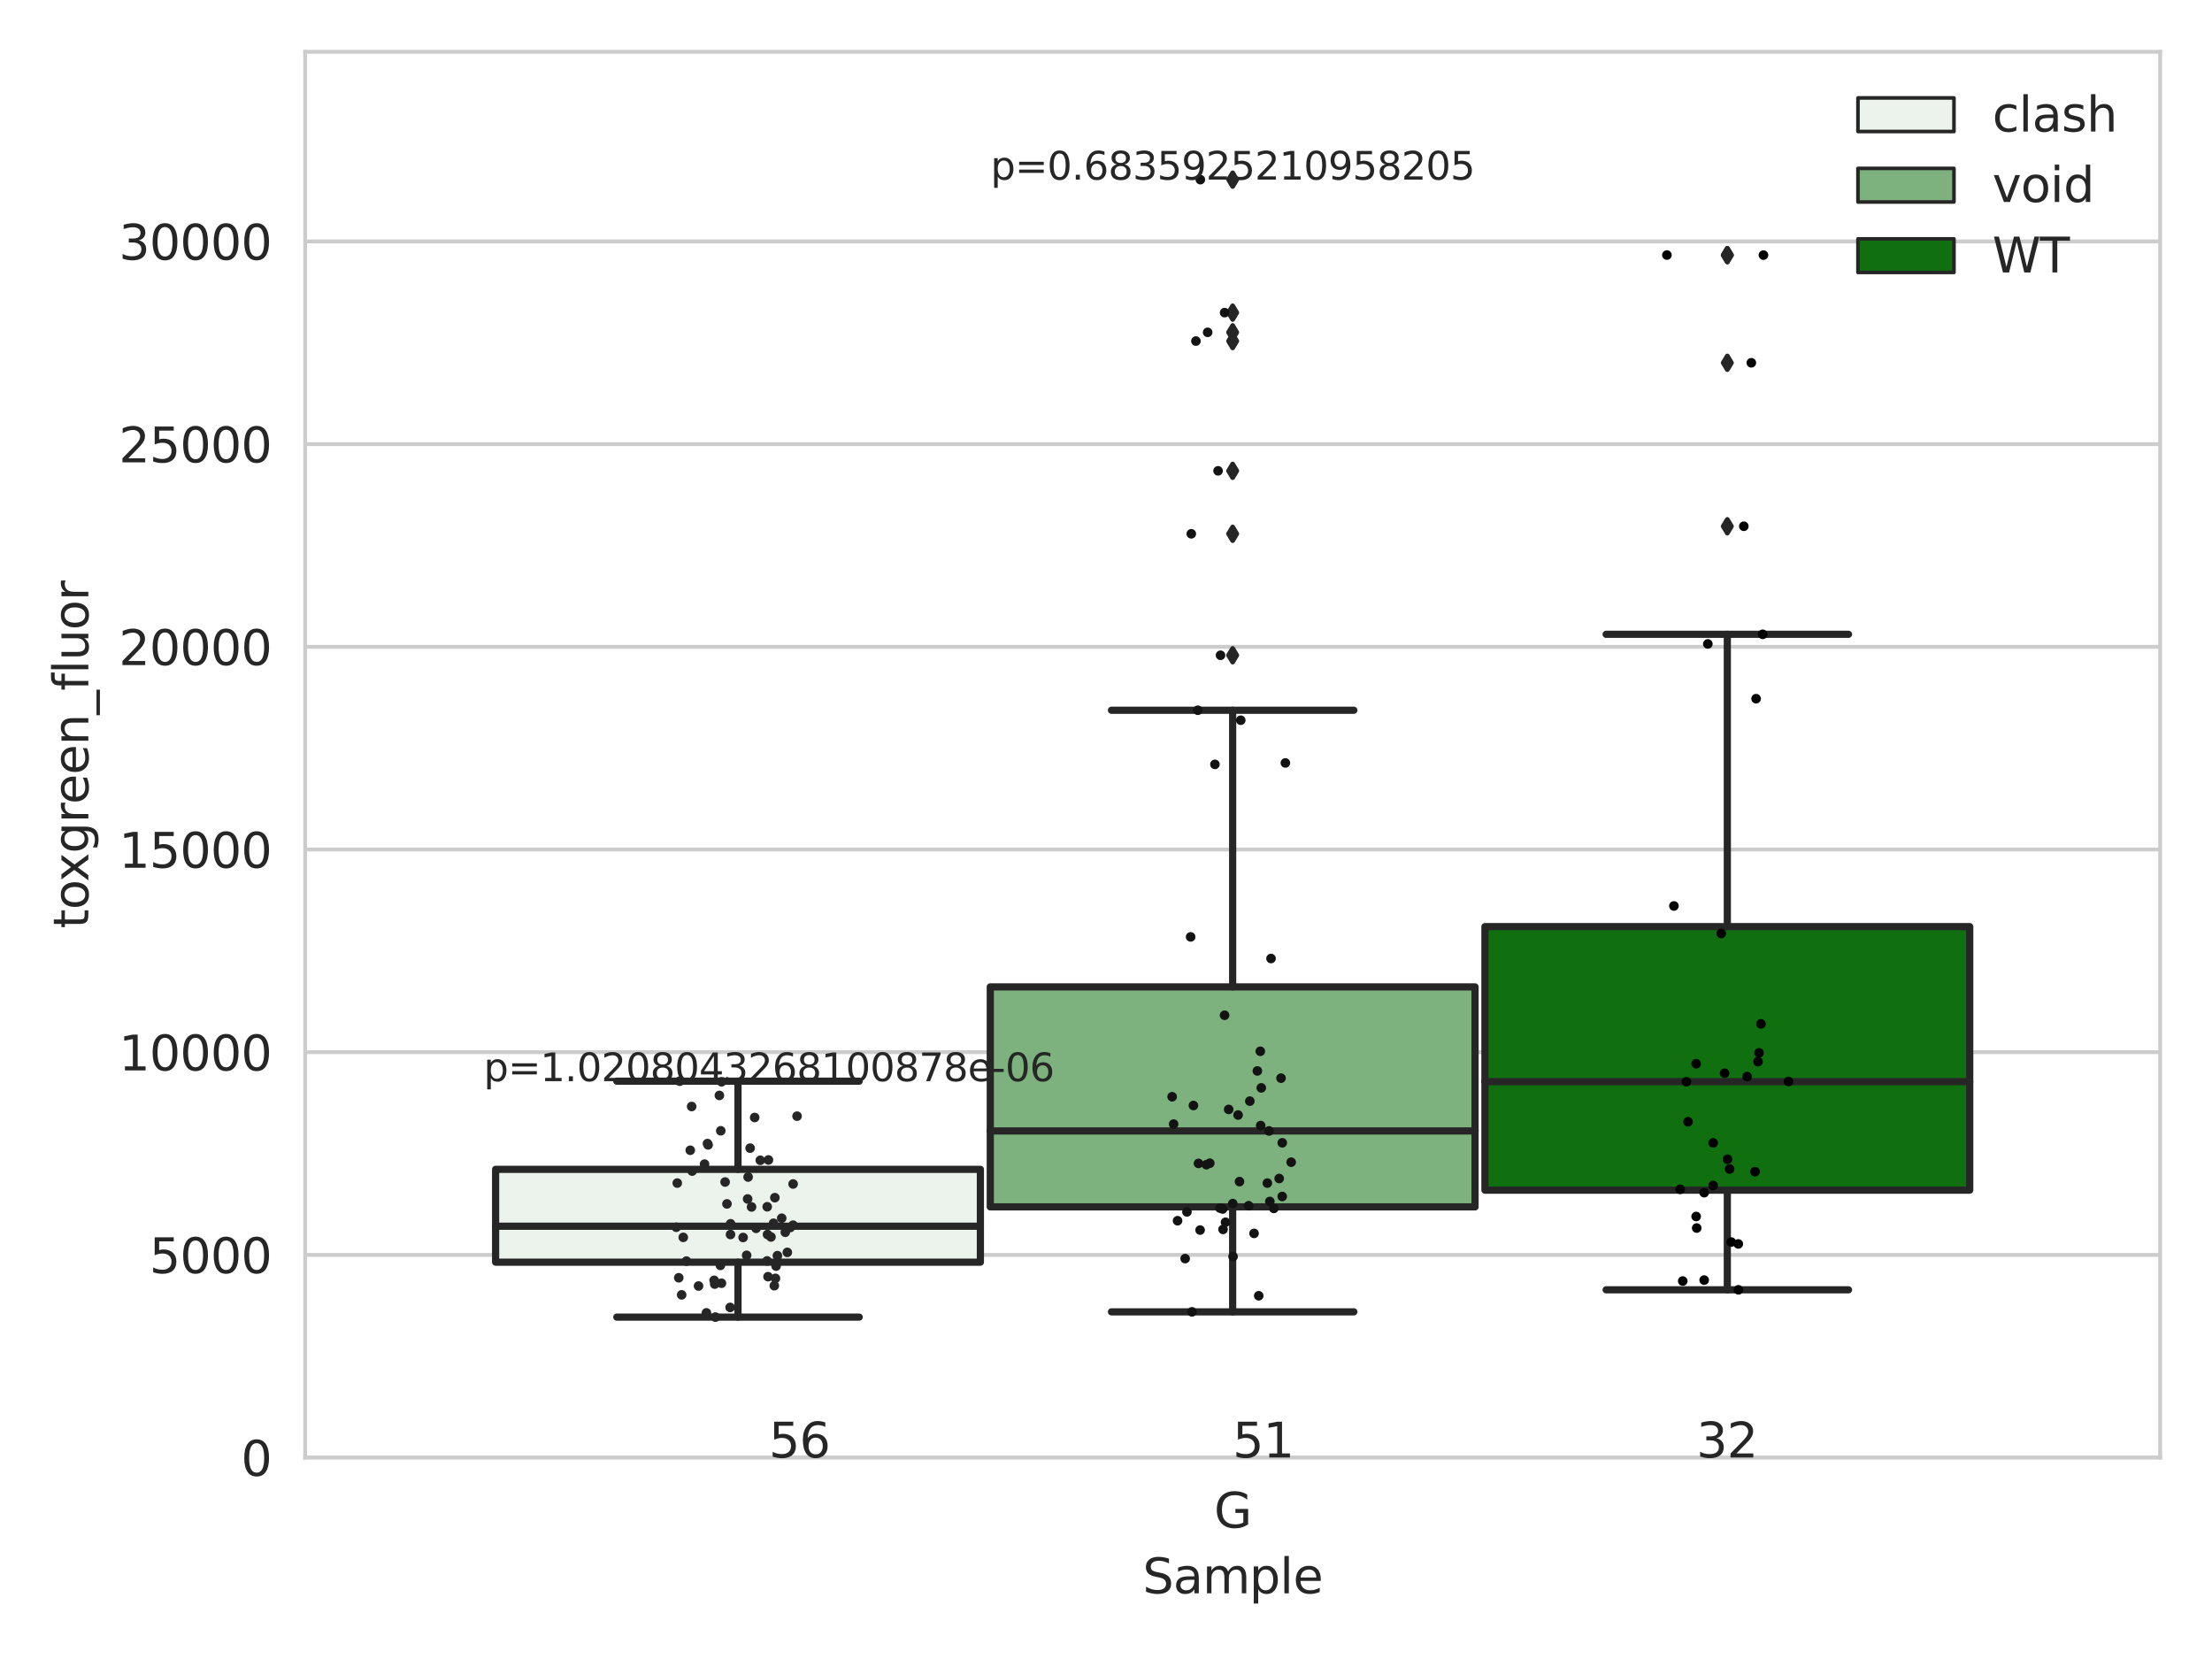 <?xml version="1.0" encoding="utf-8" standalone="no"?>
<!DOCTYPE svg PUBLIC "-//W3C//DTD SVG 1.1//EN"
  "http://www.w3.org/Graphics/SVG/1.1/DTD/svg11.dtd">
<svg xmlns:xlink="http://www.w3.org/1999/xlink" width="460.8pt" height="345.6pt" viewBox="0 0 460.8 345.6" xmlns="http://www.w3.org/2000/svg" version="1.1">
 <defs>
  <style type="text/css">*{stroke-linejoin: round; stroke-linecap: butt}</style>
 </defs>
 <g id="figure_1">
  <g id="patch_1">
   <path d="M 0 345.6 
L 460.8 345.6 
L 460.8 0 
L 0 0 
z
" style="fill: #ffffff"/>
  </g>
  <g id="axes_1">
   <g id="patch_2">
    <path d="M 63.571 303.64 
L 450 303.64 
L 450 10.8 
L 63.571 10.8 
z
" style="fill: #ffffff"/>
   </g>
   <g id="matplotlib.axis_1">
    <g id="xtick_1">
     <g id="text_1">
      <!-- G -->
      <g style="fill: #262626" transform="translate(252.911 318.238)scale(0.1 -0.1)">
       <defs>
        <path id="DejaVuSans-47" d="M 3809 666 
L 3809 1919 
L 2778 1919 
L 2778 2438 
L 4434 2438 
L 4434 434 
Q 4069 175 3628 42 
Q 3188 -91 2688 -91 
Q 1594 -91 976 548 
Q 359 1188 359 2328 
Q 359 3472 976 4111 
Q 1594 4750 2688 4750 
Q 3144 4750 3555 4637 
Q 3966 4525 4313 4306 
L 4313 3634 
Q 3963 3931 3569 4081 
Q 3175 4231 2741 4231 
Q 1884 4231 1454 3753 
Q 1025 3275 1025 2328 
Q 1025 1384 1454 906 
Q 1884 428 2741 428 
Q 3075 428 3337 486 
Q 3600 544 3809 666 
z
" transform="scale(0.016)"/>
       </defs>
       <use xlink:href="#DejaVuSans-47"/>
      </g>
     </g>
    </g>
    <g id="text_2">
     <!-- Sample -->
     <g style="fill: #262626" transform="translate(238.037 331.917)scale(0.1 -0.1)">
      <defs>
       <path id="DejaVuSans-53" d="M 3425 4513 
L 3425 3897 
Q 3066 4069 2747 4153 
Q 2428 4238 2131 4238 
Q 1616 4238 1336 4038 
Q 1056 3838 1056 3469 
Q 1056 3159 1242 3001 
Q 1428 2844 1947 2747 
L 2328 2669 
Q 3034 2534 3370 2195 
Q 3706 1856 3706 1288 
Q 3706 609 3251 259 
Q 2797 -91 1919 -91 
Q 1588 -91 1214 -16 
Q 841 59 441 206 
L 441 856 
Q 825 641 1194 531 
Q 1563 422 1919 422 
Q 2459 422 2753 634 
Q 3047 847 3047 1241 
Q 3047 1584 2836 1778 
Q 2625 1972 2144 2069 
L 1759 2144 
Q 1053 2284 737 2584 
Q 422 2884 422 3419 
Q 422 4038 858 4394 
Q 1294 4750 2059 4750 
Q 2388 4750 2728 4690 
Q 3069 4631 3425 4513 
z
" transform="scale(0.016)"/>
       <path id="DejaVuSans-61" d="M 2194 1759 
Q 1497 1759 1228 1600 
Q 959 1441 959 1056 
Q 959 750 1161 570 
Q 1363 391 1709 391 
Q 2188 391 2477 730 
Q 2766 1069 2766 1631 
L 2766 1759 
L 2194 1759 
z
M 3341 1997 
L 3341 0 
L 2766 0 
L 2766 531 
Q 2569 213 2275 61 
Q 1981 -91 1556 -91 
Q 1019 -91 701 211 
Q 384 513 384 1019 
Q 384 1609 779 1909 
Q 1175 2209 1959 2209 
L 2766 2209 
L 2766 2266 
Q 2766 2663 2505 2880 
Q 2244 3097 1772 3097 
Q 1472 3097 1187 3025 
Q 903 2953 641 2809 
L 641 3341 
Q 956 3463 1253 3523 
Q 1550 3584 1831 3584 
Q 2591 3584 2966 3190 
Q 3341 2797 3341 1997 
z
" transform="scale(0.016)"/>
       <path id="DejaVuSans-6d" d="M 3328 2828 
Q 3544 3216 3844 3400 
Q 4144 3584 4550 3584 
Q 5097 3584 5394 3201 
Q 5691 2819 5691 2113 
L 5691 0 
L 5113 0 
L 5113 2094 
Q 5113 2597 4934 2840 
Q 4756 3084 4391 3084 
Q 3944 3084 3684 2787 
Q 3425 2491 3425 1978 
L 3425 0 
L 2847 0 
L 2847 2094 
Q 2847 2600 2669 2842 
Q 2491 3084 2119 3084 
Q 1678 3084 1418 2786 
Q 1159 2488 1159 1978 
L 1159 0 
L 581 0 
L 581 3500 
L 1159 3500 
L 1159 2956 
Q 1356 3278 1631 3431 
Q 1906 3584 2284 3584 
Q 2666 3584 2933 3390 
Q 3200 3197 3328 2828 
z
" transform="scale(0.016)"/>
       <path id="DejaVuSans-70" d="M 1159 525 
L 1159 -1331 
L 581 -1331 
L 581 3500 
L 1159 3500 
L 1159 2969 
Q 1341 3281 1617 3432 
Q 1894 3584 2278 3584 
Q 2916 3584 3314 3078 
Q 3713 2572 3713 1747 
Q 3713 922 3314 415 
Q 2916 -91 2278 -91 
Q 1894 -91 1617 61 
Q 1341 213 1159 525 
z
M 3116 1747 
Q 3116 2381 2855 2742 
Q 2594 3103 2138 3103 
Q 1681 3103 1420 2742 
Q 1159 2381 1159 1747 
Q 1159 1113 1420 752 
Q 1681 391 2138 391 
Q 2594 391 2855 752 
Q 3116 1113 3116 1747 
z
" transform="scale(0.016)"/>
       <path id="DejaVuSans-6c" d="M 603 4863 
L 1178 4863 
L 1178 0 
L 603 0 
L 603 4863 
z
" transform="scale(0.016)"/>
       <path id="DejaVuSans-65" d="M 3597 1894 
L 3597 1613 
L 953 1613 
Q 991 1019 1311 708 
Q 1631 397 2203 397 
Q 2534 397 2845 478 
Q 3156 559 3463 722 
L 3463 178 
Q 3153 47 2828 -22 
Q 2503 -91 2169 -91 
Q 1331 -91 842 396 
Q 353 884 353 1716 
Q 353 2575 817 3079 
Q 1281 3584 2069 3584 
Q 2775 3584 3186 3129 
Q 3597 2675 3597 1894 
z
M 3022 2063 
Q 3016 2534 2758 2815 
Q 2500 3097 2075 3097 
Q 1594 3097 1305 2825 
Q 1016 2553 972 2059 
L 3022 2063 
z
" transform="scale(0.016)"/>
      </defs>
      <use xlink:href="#DejaVuSans-53"/>
      <use xlink:href="#DejaVuSans-61" x="63.477"/>
      <use xlink:href="#DejaVuSans-6d" x="124.756"/>
      <use xlink:href="#DejaVuSans-70" x="222.168"/>
      <use xlink:href="#DejaVuSans-6c" x="285.645"/>
      <use xlink:href="#DejaVuSans-65" x="313.428"/>
     </g>
    </g>
   </g>
   <g id="matplotlib.axis_2">
    <g id="ytick_1">
     <g id="line2d_1">
      <path d="M 63.571 303.64 
L 450 303.64 
" clip-path="url(#pa5860a0860)" style="fill: none; stroke: #cccccc; stroke-width: 0.8; stroke-linecap: round"/>
     </g>
     <g id="text_3">
      <!-- 0 -->
      <g style="fill: #262626" transform="translate(50.209 307.439)scale(0.1 -0.1)">
       <defs>
        <path id="DejaVuSans-30" d="M 2034 4250 
Q 1547 4250 1301 3770 
Q 1056 3291 1056 2328 
Q 1056 1369 1301 889 
Q 1547 409 2034 409 
Q 2525 409 2770 889 
Q 3016 1369 3016 2328 
Q 3016 3291 2770 3770 
Q 2525 4250 2034 4250 
z
M 2034 4750 
Q 2819 4750 3233 4129 
Q 3647 3509 3647 2328 
Q 3647 1150 3233 529 
Q 2819 -91 2034 -91 
Q 1250 -91 836 529 
Q 422 1150 422 2328 
Q 422 3509 836 4129 
Q 1250 4750 2034 4750 
z
" transform="scale(0.016)"/>
       </defs>
       <use xlink:href="#DejaVuSans-30"/>
      </g>
     </g>
    </g>
    <g id="ytick_2">
     <g id="line2d_2">
      <path d="M 63.571 261.416 
L 450 261.416 
" clip-path="url(#pa5860a0860)" style="fill: none; stroke: #cccccc; stroke-width: 0.8; stroke-linecap: round"/>
     </g>
     <g id="text_4">
      <!-- 5000 -->
      <g style="fill: #262626" transform="translate(31.121 265.215)scale(0.1 -0.1)">
       <defs>
        <path id="DejaVuSans-35" d="M 691 4666 
L 3169 4666 
L 3169 4134 
L 1269 4134 
L 1269 2991 
Q 1406 3038 1543 3061 
Q 1681 3084 1819 3084 
Q 2600 3084 3056 2656 
Q 3513 2228 3513 1497 
Q 3513 744 3044 326 
Q 2575 -91 1722 -91 
Q 1428 -91 1123 -41 
Q 819 9 494 109 
L 494 744 
Q 775 591 1075 516 
Q 1375 441 1709 441 
Q 2250 441 2565 725 
Q 2881 1009 2881 1497 
Q 2881 1984 2565 2268 
Q 2250 2553 1709 2553 
Q 1456 2553 1204 2497 
Q 953 2441 691 2322 
L 691 4666 
z
" transform="scale(0.016)"/>
       </defs>
       <use xlink:href="#DejaVuSans-35"/>
       <use xlink:href="#DejaVuSans-30" x="63.623"/>
       <use xlink:href="#DejaVuSans-30" x="127.246"/>
       <use xlink:href="#DejaVuSans-30" x="190.869"/>
      </g>
     </g>
    </g>
    <g id="ytick_3">
     <g id="line2d_3">
      <path d="M 63.571 219.192 
L 450 219.192 
" clip-path="url(#pa5860a0860)" style="fill: none; stroke: #cccccc; stroke-width: 0.8; stroke-linecap: round"/>
     </g>
     <g id="text_5">
      <!-- 10000 -->
      <g style="fill: #262626" transform="translate(24.759 222.991)scale(0.1 -0.1)">
       <defs>
        <path id="DejaVuSans-31" d="M 794 531 
L 1825 531 
L 1825 4091 
L 703 3866 
L 703 4441 
L 1819 4666 
L 2450 4666 
L 2450 531 
L 3481 531 
L 3481 0 
L 794 0 
L 794 531 
z
" transform="scale(0.016)"/>
       </defs>
       <use xlink:href="#DejaVuSans-31"/>
       <use xlink:href="#DejaVuSans-30" x="63.623"/>
       <use xlink:href="#DejaVuSans-30" x="127.246"/>
       <use xlink:href="#DejaVuSans-30" x="190.869"/>
       <use xlink:href="#DejaVuSans-30" x="254.492"/>
      </g>
     </g>
    </g>
    <g id="ytick_4">
     <g id="line2d_4">
      <path d="M 63.571 176.968 
L 450 176.968 
" clip-path="url(#pa5860a0860)" style="fill: none; stroke: #cccccc; stroke-width: 0.8; stroke-linecap: round"/>
     </g>
     <g id="text_6">
      <!-- 15000 -->
      <g style="fill: #262626" transform="translate(24.759 180.767)scale(0.1 -0.1)">
       <use xlink:href="#DejaVuSans-31"/>
       <use xlink:href="#DejaVuSans-35" x="63.623"/>
       <use xlink:href="#DejaVuSans-30" x="127.246"/>
       <use xlink:href="#DejaVuSans-30" x="190.869"/>
       <use xlink:href="#DejaVuSans-30" x="254.492"/>
      </g>
     </g>
    </g>
    <g id="ytick_5">
     <g id="line2d_5">
      <path d="M 63.571 134.744 
L 450 134.744 
" clip-path="url(#pa5860a0860)" style="fill: none; stroke: #cccccc; stroke-width: 0.8; stroke-linecap: round"/>
     </g>
     <g id="text_7">
      <!-- 20000 -->
      <g style="fill: #262626" transform="translate(24.759 138.543)scale(0.1 -0.1)">
       <defs>
        <path id="DejaVuSans-32" d="M 1228 531 
L 3431 531 
L 3431 0 
L 469 0 
L 469 531 
Q 828 903 1448 1529 
Q 2069 2156 2228 2338 
Q 2531 2678 2651 2914 
Q 2772 3150 2772 3378 
Q 2772 3750 2511 3984 
Q 2250 4219 1831 4219 
Q 1534 4219 1204 4116 
Q 875 4013 500 3803 
L 500 4441 
Q 881 4594 1212 4672 
Q 1544 4750 1819 4750 
Q 2544 4750 2975 4387 
Q 3406 4025 3406 3419 
Q 3406 3131 3298 2873 
Q 3191 2616 2906 2266 
Q 2828 2175 2409 1742 
Q 1991 1309 1228 531 
z
" transform="scale(0.016)"/>
       </defs>
       <use xlink:href="#DejaVuSans-32"/>
       <use xlink:href="#DejaVuSans-30" x="63.623"/>
       <use xlink:href="#DejaVuSans-30" x="127.246"/>
       <use xlink:href="#DejaVuSans-30" x="190.869"/>
       <use xlink:href="#DejaVuSans-30" x="254.492"/>
      </g>
     </g>
    </g>
    <g id="ytick_6">
     <g id="line2d_6">
      <path d="M 63.571 92.519 
L 450 92.519 
" clip-path="url(#pa5860a0860)" style="fill: none; stroke: #cccccc; stroke-width: 0.8; stroke-linecap: round"/>
     </g>
     <g id="text_8">
      <!-- 25000 -->
      <g style="fill: #262626" transform="translate(24.759 96.319)scale(0.1 -0.1)">
       <use xlink:href="#DejaVuSans-32"/>
       <use xlink:href="#DejaVuSans-35" x="63.623"/>
       <use xlink:href="#DejaVuSans-30" x="127.246"/>
       <use xlink:href="#DejaVuSans-30" x="190.869"/>
       <use xlink:href="#DejaVuSans-30" x="254.492"/>
      </g>
     </g>
    </g>
    <g id="ytick_7">
     <g id="line2d_7">
      <path d="M 63.571 50.295 
L 450 50.295 
" clip-path="url(#pa5860a0860)" style="fill: none; stroke: #cccccc; stroke-width: 0.8; stroke-linecap: round"/>
     </g>
     <g id="text_9">
      <!-- 30000 -->
      <g style="fill: #262626" transform="translate(24.759 54.095)scale(0.1 -0.1)">
       <defs>
        <path id="DejaVuSans-33" d="M 2597 2516 
Q 3050 2419 3304 2112 
Q 3559 1806 3559 1356 
Q 3559 666 3084 287 
Q 2609 -91 1734 -91 
Q 1441 -91 1130 -33 
Q 819 25 488 141 
L 488 750 
Q 750 597 1062 519 
Q 1375 441 1716 441 
Q 2309 441 2620 675 
Q 2931 909 2931 1356 
Q 2931 1769 2642 2001 
Q 2353 2234 1838 2234 
L 1294 2234 
L 1294 2753 
L 1863 2753 
Q 2328 2753 2575 2939 
Q 2822 3125 2822 3475 
Q 2822 3834 2567 4026 
Q 2313 4219 1838 4219 
Q 1578 4219 1281 4162 
Q 984 4106 628 3988 
L 628 4550 
Q 988 4650 1302 4700 
Q 1616 4750 1894 4750 
Q 2613 4750 3031 4423 
Q 3450 4097 3450 3541 
Q 3450 3153 3228 2886 
Q 3006 2619 2597 2516 
z
" transform="scale(0.016)"/>
       </defs>
       <use xlink:href="#DejaVuSans-33"/>
       <use xlink:href="#DejaVuSans-30" x="63.623"/>
       <use xlink:href="#DejaVuSans-30" x="127.246"/>
       <use xlink:href="#DejaVuSans-30" x="190.869"/>
       <use xlink:href="#DejaVuSans-30" x="254.492"/>
      </g>
     </g>
    </g>
    <g id="text_10">
     <!-- toxgreen_fluor -->
     <g style="fill: #262626" transform="translate(18.401 193.415)rotate(-90)scale(0.1 -0.1)">
      <defs>
       <path id="DejaVuSans-74" d="M 1172 4494 
L 1172 3500 
L 2356 3500 
L 2356 3053 
L 1172 3053 
L 1172 1153 
Q 1172 725 1289 603 
Q 1406 481 1766 481 
L 2356 481 
L 2356 0 
L 1766 0 
Q 1100 0 847 248 
Q 594 497 594 1153 
L 594 3053 
L 172 3053 
L 172 3500 
L 594 3500 
L 594 4494 
L 1172 4494 
z
" transform="scale(0.016)"/>
       <path id="DejaVuSans-6f" d="M 1959 3097 
Q 1497 3097 1228 2736 
Q 959 2375 959 1747 
Q 959 1119 1226 758 
Q 1494 397 1959 397 
Q 2419 397 2687 759 
Q 2956 1122 2956 1747 
Q 2956 2369 2687 2733 
Q 2419 3097 1959 3097 
z
M 1959 3584 
Q 2709 3584 3137 3096 
Q 3566 2609 3566 1747 
Q 3566 888 3137 398 
Q 2709 -91 1959 -91 
Q 1206 -91 779 398 
Q 353 888 353 1747 
Q 353 2609 779 3096 
Q 1206 3584 1959 3584 
z
" transform="scale(0.016)"/>
       <path id="DejaVuSans-78" d="M 3513 3500 
L 2247 1797 
L 3578 0 
L 2900 0 
L 1881 1375 
L 863 0 
L 184 0 
L 1544 1831 
L 300 3500 
L 978 3500 
L 1906 2253 
L 2834 3500 
L 3513 3500 
z
" transform="scale(0.016)"/>
       <path id="DejaVuSans-67" d="M 2906 1791 
Q 2906 2416 2648 2759 
Q 2391 3103 1925 3103 
Q 1463 3103 1205 2759 
Q 947 2416 947 1791 
Q 947 1169 1205 825 
Q 1463 481 1925 481 
Q 2391 481 2648 825 
Q 2906 1169 2906 1791 
z
M 3481 434 
Q 3481 -459 3084 -895 
Q 2688 -1331 1869 -1331 
Q 1566 -1331 1297 -1286 
Q 1028 -1241 775 -1147 
L 775 -588 
Q 1028 -725 1275 -790 
Q 1522 -856 1778 -856 
Q 2344 -856 2625 -561 
Q 2906 -266 2906 331 
L 2906 616 
Q 2728 306 2450 153 
Q 2172 0 1784 0 
Q 1141 0 747 490 
Q 353 981 353 1791 
Q 353 2603 747 3093 
Q 1141 3584 1784 3584 
Q 2172 3584 2450 3431 
Q 2728 3278 2906 2969 
L 2906 3500 
L 3481 3500 
L 3481 434 
z
" transform="scale(0.016)"/>
       <path id="DejaVuSans-72" d="M 2631 2963 
Q 2534 3019 2420 3045 
Q 2306 3072 2169 3072 
Q 1681 3072 1420 2755 
Q 1159 2438 1159 1844 
L 1159 0 
L 581 0 
L 581 3500 
L 1159 3500 
L 1159 2956 
Q 1341 3275 1631 3429 
Q 1922 3584 2338 3584 
Q 2397 3584 2469 3576 
Q 2541 3569 2628 3553 
L 2631 2963 
z
" transform="scale(0.016)"/>
       <path id="DejaVuSans-6e" d="M 3513 2113 
L 3513 0 
L 2938 0 
L 2938 2094 
Q 2938 2591 2744 2837 
Q 2550 3084 2163 3084 
Q 1697 3084 1428 2787 
Q 1159 2491 1159 1978 
L 1159 0 
L 581 0 
L 581 3500 
L 1159 3500 
L 1159 2956 
Q 1366 3272 1645 3428 
Q 1925 3584 2291 3584 
Q 2894 3584 3203 3211 
Q 3513 2838 3513 2113 
z
" transform="scale(0.016)"/>
       <path id="DejaVuSans-5f" d="M 3263 -1063 
L 3263 -1509 
L -63 -1509 
L -63 -1063 
L 3263 -1063 
z
" transform="scale(0.016)"/>
       <path id="DejaVuSans-66" d="M 2375 4863 
L 2375 4384 
L 1825 4384 
Q 1516 4384 1395 4259 
Q 1275 4134 1275 3809 
L 1275 3500 
L 2222 3500 
L 2222 3053 
L 1275 3053 
L 1275 0 
L 697 0 
L 697 3053 
L 147 3053 
L 147 3500 
L 697 3500 
L 697 3744 
Q 697 4328 969 4595 
Q 1241 4863 1831 4863 
L 2375 4863 
z
" transform="scale(0.016)"/>
       <path id="DejaVuSans-75" d="M 544 1381 
L 544 3500 
L 1119 3500 
L 1119 1403 
Q 1119 906 1312 657 
Q 1506 409 1894 409 
Q 2359 409 2629 706 
Q 2900 1003 2900 1516 
L 2900 3500 
L 3475 3500 
L 3475 0 
L 2900 0 
L 2900 538 
Q 2691 219 2414 64 
Q 2138 -91 1772 -91 
Q 1169 -91 856 284 
Q 544 659 544 1381 
z
M 1991 3584 
L 1991 3584 
z
" transform="scale(0.016)"/>
      </defs>
      <use xlink:href="#DejaVuSans-74"/>
      <use xlink:href="#DejaVuSans-6f" x="39.209"/>
      <use xlink:href="#DejaVuSans-78" x="97.266"/>
      <use xlink:href="#DejaVuSans-67" x="156.445"/>
      <use xlink:href="#DejaVuSans-72" x="219.922"/>
      <use xlink:href="#DejaVuSans-65" x="258.785"/>
      <use xlink:href="#DejaVuSans-65" x="320.309"/>
      <use xlink:href="#DejaVuSans-6e" x="381.832"/>
      <use xlink:href="#DejaVuSans-5f" x="445.211"/>
      <use xlink:href="#DejaVuSans-66" x="495.211"/>
      <use xlink:href="#DejaVuSans-6c" x="530.416"/>
      <use xlink:href="#DejaVuSans-75" x="558.199"/>
      <use xlink:href="#DejaVuSans-6f" x="621.578"/>
      <use xlink:href="#DejaVuSans-72" x="682.76"/>
     </g>
    </g>
   </g>
   <g id="patch_3">
    <path d="M 103.245 262.933 
L 204.231 262.933 
L 204.231 243.594 
L 103.245 243.594 
L 103.245 262.933 
z
" clip-path="url(#pa5860a0860)" style="fill: #ecf2ec; stroke: #262626; stroke-width: 1.5; stroke-linejoin: miter"/>
   </g>
   <g id="patch_4">
    <path d="M 206.292 251.417 
L 307.279 251.417 
L 307.279 205.585 
L 206.292 205.585 
L 206.292 251.417 
z
" clip-path="url(#pa5860a0860)" style="fill: #7db17d; stroke: #262626; stroke-width: 1.5; stroke-linejoin: miter"/>
   </g>
   <g id="patch_5">
    <path d="M 309.34 247.93 
L 410.327 247.93 
L 410.327 193.028 
L 309.34 193.028 
L 309.34 247.93 
z
" clip-path="url(#pa5860a0860)" style="fill: #107010; stroke: #262626; stroke-width: 1.5; stroke-linejoin: miter"/>
   </g>
   <g id="patch_6">
    <path d="M 256.786 303.64 
L 256.786 303.64 
L 256.786 303.64 
L 256.786 303.64 
z
" clip-path="url(#pa5860a0860)" style="fill: #ecf2ec; stroke: #262626; stroke-width: 0.75; stroke-linejoin: miter"/>
   </g>
   <g id="patch_7">
    <path d="M 256.786 303.64 
L 256.786 303.64 
L 256.786 303.64 
L 256.786 303.64 
z
" clip-path="url(#pa5860a0860)" style="fill: #7db17d; stroke: #262626; stroke-width: 0.75; stroke-linejoin: miter"/>
   </g>
   <g id="patch_8">
    <path d="M 256.786 303.64 
L 256.786 303.64 
L 256.786 303.64 
L 256.786 303.64 
z
" clip-path="url(#pa5860a0860)" style="fill: #107010; stroke: #262626; stroke-width: 0.75; stroke-linejoin: miter"/>
   </g>
   <g id="PathCollection_1"/>
   <g id="PathCollection_2"/>
   <g id="PathCollection_3"/>
   <g id="line2d_8">
    <path d="M 153.738 262.933 
L 153.738 274.376 
" clip-path="url(#pa5860a0860)" style="fill: none; stroke: #262626; stroke-width: 1.5; stroke-linecap: round"/>
   </g>
   <g id="line2d_9">
    <path d="M 153.738 243.594 
L 153.738 225.23 
" clip-path="url(#pa5860a0860)" style="fill: none; stroke: #262626; stroke-width: 1.5; stroke-linecap: round"/>
   </g>
   <g id="line2d_10">
    <path d="M 128.491 274.376 
L 178.985 274.376 
" clip-path="url(#pa5860a0860)" style="fill: none; stroke: #262626; stroke-width: 1.5; stroke-linecap: round"/>
   </g>
   <g id="line2d_11">
    <path d="M 128.491 225.23 
L 178.985 225.23 
" clip-path="url(#pa5860a0860)" style="fill: none; stroke: #262626; stroke-width: 1.5; stroke-linecap: round"/>
   </g>
   <g id="line2d_12"/>
   <g id="line2d_13">
    <path d="M 256.786 251.417 
L 256.786 273.281 
" clip-path="url(#pa5860a0860)" style="fill: none; stroke: #262626; stroke-width: 1.5; stroke-linecap: round"/>
   </g>
   <g id="line2d_14">
    <path d="M 256.786 205.585 
L 256.786 147.958 
" clip-path="url(#pa5860a0860)" style="fill: none; stroke: #262626; stroke-width: 1.5; stroke-linecap: round"/>
   </g>
   <g id="line2d_15">
    <path d="M 231.539 273.281 
L 282.032 273.281 
" clip-path="url(#pa5860a0860)" style="fill: none; stroke: #262626; stroke-width: 1.5; stroke-linecap: round"/>
   </g>
   <g id="line2d_16">
    <path d="M 231.539 147.958 
L 282.032 147.958 
" clip-path="url(#pa5860a0860)" style="fill: none; stroke: #262626; stroke-width: 1.5; stroke-linecap: round"/>
   </g>
   <g id="line2d_17">
    <defs>
     <path id="mdad0799e84" d="M -0 1.414 
L 0.849 0 
L 0 -1.414 
L -0.849 -0 
z
" style="stroke: #262626; stroke-linejoin: miter"/>
    </defs>
    <g clip-path="url(#pa5860a0860)">
     <use xlink:href="#mdad0799e84" x="256.786" y="98.083" style="fill: #262626; stroke: #262626; stroke-linejoin: miter"/>
     <use xlink:href="#mdad0799e84" x="256.786" y="111.201" style="fill: #262626; stroke: #262626; stroke-linejoin: miter"/>
     <use xlink:href="#mdad0799e84" x="256.786" y="71.051" style="fill: #262626; stroke: #262626; stroke-linejoin: miter"/>
     <use xlink:href="#mdad0799e84" x="256.786" y="65.126" style="fill: #262626; stroke: #262626; stroke-linejoin: miter"/>
     <use xlink:href="#mdad0799e84" x="256.786" y="69.233" style="fill: #262626; stroke: #262626; stroke-linejoin: miter"/>
     <use xlink:href="#mdad0799e84" x="256.786" y="37.422" style="fill: #262626; stroke: #262626; stroke-linejoin: miter"/>
     <use xlink:href="#mdad0799e84" x="256.786" y="136.505" style="fill: #262626; stroke: #262626; stroke-linejoin: miter"/>
    </g>
   </g>
   <g id="line2d_18">
    <path d="M 359.833 247.93 
L 359.833 268.692 
" clip-path="url(#pa5860a0860)" style="fill: none; stroke: #262626; stroke-width: 1.5; stroke-linecap: round"/>
   </g>
   <g id="line2d_19">
    <path d="M 359.833 193.028 
L 359.833 132.138 
" clip-path="url(#pa5860a0860)" style="fill: none; stroke: #262626; stroke-width: 1.5; stroke-linecap: round"/>
   </g>
   <g id="line2d_20">
    <path d="M 334.587 268.692 
L 385.08 268.692 
" clip-path="url(#pa5860a0860)" style="fill: none; stroke: #262626; stroke-width: 1.5; stroke-linecap: round"/>
   </g>
   <g id="line2d_21">
    <path d="M 334.587 132.138 
L 385.08 132.138 
" clip-path="url(#pa5860a0860)" style="fill: none; stroke: #262626; stroke-width: 1.5; stroke-linecap: round"/>
   </g>
   <g id="line2d_22">
    <g clip-path="url(#pa5860a0860)">
     <use xlink:href="#mdad0799e84" x="359.833" y="53.136" style="fill: #262626; stroke: #262626; stroke-linejoin: miter"/>
     <use xlink:href="#mdad0799e84" x="359.833" y="75.574" style="fill: #262626; stroke: #262626; stroke-linejoin: miter"/>
     <use xlink:href="#mdad0799e84" x="359.833" y="53.145" style="fill: #262626; stroke: #262626; stroke-linejoin: miter"/>
     <use xlink:href="#mdad0799e84" x="359.833" y="109.63" style="fill: #262626; stroke: #262626; stroke-linejoin: miter"/>
    </g>
   </g>
   <g id="line2d_23">
    <path d="M 103.245 255.442 
L 204.231 255.442 
" clip-path="url(#pa5860a0860)" style="fill: none; stroke: #262626; stroke-width: 1.5; stroke-linecap: round"/>
   </g>
   <g id="line2d_24">
    <path d="M 206.292 235.594 
L 307.279 235.594 
" clip-path="url(#pa5860a0860)" style="fill: none; stroke: #262626; stroke-width: 1.5; stroke-linecap: round"/>
   </g>
   <g id="line2d_25">
    <path d="M 309.34 225.32 
L 410.327 225.32 
" clip-path="url(#pa5860a0860)" style="fill: none; stroke: #262626; stroke-width: 1.5; stroke-linecap: round"/>
   </g>
   <g id="patch_9">
    <path d="M 63.571 303.64 
L 63.571 10.8 
" style="fill: none; stroke: #cccccc; stroke-width: 0.8; stroke-linejoin: miter; stroke-linecap: square"/>
   </g>
   <g id="patch_10">
    <path d="M 450 303.64 
L 450 10.8 
" style="fill: none; stroke: #cccccc; stroke-width: 0.8; stroke-linejoin: miter; stroke-linecap: square"/>
   </g>
   <g id="patch_11">
    <path d="M 63.571 303.64 
L 450 303.64 
" style="fill: none; stroke: #cccccc; stroke-width: 0.8; stroke-linejoin: miter; stroke-linecap: square"/>
   </g>
   <g id="patch_12">
    <path d="M 63.571 10.8 
L 450 10.8 
" style="fill: none; stroke: #cccccc; stroke-width: 0.8; stroke-linejoin: miter; stroke-linecap: square"/>
   </g>
   <g id="PathCollection_4">
    <defs>
     <path id="C0_0_6a984d22a4" d="M 0 1 
C 0.265 1 0.52 0.895 0.707 0.707 
C 0.895 0.52 1 0.265 1 -0 
C 1 -0.265 0.895 -0.52 0.707 -0.707 
C 0.52 -0.895 0.265 -1 0 -1 
C -0.265 -1 -0.52 -0.895 -0.707 -0.707 
C -0.895 -0.52 -1 -0.265 -1 0 
C -1 0.265 -0.895 0.52 -0.707 0.707 
C -0.52 0.895 -0.265 1 0 1 
z
"/>
    </defs>
    <g clip-path="url(#pa5860a0860)">
     <use xlink:href="#C0_0_6a984d22a4" x="141.399" y="266.181" style="fill: #262626"/>
    </g>
    <g clip-path="url(#pa5860a0860)">
     <use xlink:href="#C0_0_6a984d22a4" x="143.002" y="262.711" style="fill: #262626"/>
    </g>
    <g clip-path="url(#pa5860a0860)">
     <use xlink:href="#C0_0_6a984d22a4" x="150.317" y="225.356" style="fill: #262626"/>
    </g>
    <g clip-path="url(#pa5860a0860)">
     <use xlink:href="#C0_0_6a984d22a4" x="147.158" y="273.49" style="fill: #262626"/>
    </g>
    <g clip-path="url(#pa5860a0860)">
     <use xlink:href="#C0_0_6a984d22a4" x="152.106" y="272.359" style="fill: #262626"/>
    </g>
    <g clip-path="url(#pa5860a0860)">
     <use xlink:href="#C0_0_6a984d22a4" x="160.08" y="241.642" style="fill: #262626"/>
    </g>
    <g clip-path="url(#pa5860a0860)">
     <use xlink:href="#C0_0_6a984d22a4" x="141.087" y="246.456" style="fill: #262626"/>
    </g>
    <g clip-path="url(#pa5860a0860)">
     <use xlink:href="#C0_0_6a984d22a4" x="165.22" y="246.646" style="fill: #262626"/>
    </g>
    <g clip-path="url(#pa5860a0860)">
     <use xlink:href="#C0_0_6a984d22a4" x="165.207" y="255.226" style="fill: #262626"/>
    </g>
    <g clip-path="url(#pa5860a0860)">
     <use xlink:href="#C0_0_6a984d22a4" x="159.885" y="257.171" style="fill: #262626"/>
    </g>
    <g clip-path="url(#pa5860a0860)">
     <use xlink:href="#C0_0_6a984d22a4" x="159.803" y="262.672" style="fill: #262626"/>
    </g>
    <g clip-path="url(#pa5860a0860)">
     <use xlink:href="#C0_0_6a984d22a4" x="161.541" y="266.305" style="fill: #262626"/>
    </g>
    <g clip-path="url(#pa5860a0860)">
     <use xlink:href="#C0_0_6a984d22a4" x="149.032" y="274.376" style="fill: #262626"/>
    </g>
    <g clip-path="url(#pa5860a0860)">
     <use xlink:href="#C0_0_6a984d22a4" x="147.385" y="238.226" style="fill: #262626"/>
    </g>
    <g clip-path="url(#pa5860a0860)">
     <use xlink:href="#C0_0_6a984d22a4" x="151.44" y="250.792" style="fill: #262626"/>
    </g>
    <g clip-path="url(#pa5860a0860)">
     <use xlink:href="#C0_0_6a984d22a4" x="161.946" y="261.58" style="fill: #262626"/>
    </g>
    <g clip-path="url(#pa5860a0860)">
     <use xlink:href="#C0_0_6a984d22a4" x="144.192" y="243.956" style="fill: #262626"/>
    </g>
    <g clip-path="url(#pa5860a0860)">
     <use xlink:href="#C0_0_6a984d22a4" x="146.77" y="242.508" style="fill: #262626"/>
    </g>
    <g clip-path="url(#pa5860a0860)">
     <use xlink:href="#C0_0_6a984d22a4" x="149.86" y="228.195" style="fill: #262626"/>
    </g>
    <g clip-path="url(#pa5860a0860)">
     <use xlink:href="#C0_0_6a984d22a4" x="155.846" y="245.198" style="fill: #262626"/>
    </g>
    <g clip-path="url(#pa5860a0860)">
     <use xlink:href="#C0_0_6a984d22a4" x="150.073" y="263.599" style="fill: #262626"/>
    </g>
    <g clip-path="url(#pa5860a0860)">
     <use xlink:href="#C0_0_6a984d22a4" x="162.841" y="253.779" style="fill: #262626"/>
    </g>
    <g clip-path="url(#pa5860a0860)">
     <use xlink:href="#C0_0_6a984d22a4" x="155.537" y="261.506" style="fill: #262626"/>
    </g>
    <g clip-path="url(#pa5860a0860)">
     <use xlink:href="#C0_0_6a984d22a4" x="159.996" y="265.952" style="fill: #262626"/>
    </g>
    <g clip-path="url(#pa5860a0860)">
     <use xlink:href="#C0_0_6a984d22a4" x="159.824" y="251.392" style="fill: #262626"/>
    </g>
    <g clip-path="url(#pa5860a0860)">
     <use xlink:href="#C0_0_6a984d22a4" x="152.179" y="257.172" style="fill: #262626"/>
    </g>
    <g clip-path="url(#pa5860a0860)">
     <use xlink:href="#C0_0_6a984d22a4" x="143.793" y="239.621" style="fill: #262626"/>
    </g>
    <g clip-path="url(#pa5860a0860)">
     <use xlink:href="#C0_0_6a984d22a4" x="161.305" y="267.831" style="fill: #262626"/>
    </g>
    <g clip-path="url(#pa5860a0860)">
     <use xlink:href="#C0_0_6a984d22a4" x="166.042" y="232.517" style="fill: #262626"/>
    </g>
    <g clip-path="url(#pa5860a0860)">
     <use xlink:href="#C0_0_6a984d22a4" x="150.29" y="267.319" style="fill: #262626"/>
    </g>
    <g clip-path="url(#pa5860a0860)">
     <use xlink:href="#C0_0_6a984d22a4" x="161.673" y="263.753" style="fill: #262626"/>
    </g>
    <g clip-path="url(#pa5860a0860)">
     <use xlink:href="#C0_0_6a984d22a4" x="148.772" y="266.715" style="fill: #262626"/>
    </g>
    <g clip-path="url(#pa5860a0860)">
     <use xlink:href="#C0_0_6a984d22a4" x="160.608" y="257.684" style="fill: #262626"/>
    </g>
    <g clip-path="url(#pa5860a0860)">
     <use xlink:href="#C0_0_6a984d22a4" x="150.151" y="235.565" style="fill: #262626"/>
    </g>
    <g clip-path="url(#pa5860a0860)">
     <use xlink:href="#C0_0_6a984d22a4" x="161.142" y="254.825" style="fill: #262626"/>
    </g>
    <g clip-path="url(#pa5860a0860)">
     <use xlink:href="#C0_0_6a984d22a4" x="155.744" y="249.765" style="fill: #262626"/>
    </g>
    <g clip-path="url(#pa5860a0860)">
     <use xlink:href="#C0_0_6a984d22a4" x="151.054" y="246.236" style="fill: #262626"/>
    </g>
    <g clip-path="url(#pa5860a0860)">
     <use xlink:href="#C0_0_6a984d22a4" x="152.196" y="254.934" style="fill: #262626"/>
    </g>
    <g clip-path="url(#pa5860a0860)">
     <use xlink:href="#C0_0_6a984d22a4" x="164.626" y="255.713" style="fill: #262626"/>
    </g>
    <g clip-path="url(#pa5860a0860)">
     <use xlink:href="#C0_0_6a984d22a4" x="157.503" y="255.881" style="fill: #262626"/>
    </g>
    <g clip-path="url(#pa5860a0860)">
     <use xlink:href="#C0_0_6a984d22a4" x="140.875" y="255.658" style="fill: #262626"/>
    </g>
    <g clip-path="url(#pa5860a0860)">
     <use xlink:href="#C0_0_6a984d22a4" x="163.589" y="256.707" style="fill: #262626"/>
    </g>
    <g clip-path="url(#pa5860a0860)">
     <use xlink:href="#C0_0_6a984d22a4" x="141.588" y="225.23" style="fill: #262626"/>
    </g>
    <g clip-path="url(#pa5860a0860)">
     <use xlink:href="#C0_0_6a984d22a4" x="157.211" y="232.796" style="fill: #262626"/>
    </g>
    <g clip-path="url(#pa5860a0860)">
     <use xlink:href="#C0_0_6a984d22a4" x="144.084" y="230.506" style="fill: #262626"/>
    </g>
    <g clip-path="url(#pa5860a0860)">
     <use xlink:href="#C0_0_6a984d22a4" x="147.515" y="238.504" style="fill: #262626"/>
    </g>
    <g clip-path="url(#pa5860a0860)">
     <use xlink:href="#C0_0_6a984d22a4" x="156.563" y="251.43" style="fill: #262626"/>
    </g>
    <g clip-path="url(#pa5860a0860)">
     <use xlink:href="#C0_0_6a984d22a4" x="161.419" y="249.494" style="fill: #262626"/>
    </g>
    <g clip-path="url(#pa5860a0860)">
     <use xlink:href="#C0_0_6a984d22a4" x="148.893" y="267.5" style="fill: #262626"/>
    </g>
    <g clip-path="url(#pa5860a0860)">
     <use xlink:href="#C0_0_6a984d22a4" x="142" y="269.74" style="fill: #262626"/>
    </g>
    <g clip-path="url(#pa5860a0860)">
     <use xlink:href="#C0_0_6a984d22a4" x="158.381" y="241.709" style="fill: #262626"/>
    </g>
    <g clip-path="url(#pa5860a0860)">
     <use xlink:href="#C0_0_6a984d22a4" x="145.517" y="267.898" style="fill: #262626"/>
    </g>
    <g clip-path="url(#pa5860a0860)">
     <use xlink:href="#C0_0_6a984d22a4" x="142.333" y="257.766" style="fill: #262626"/>
    </g>
    <g clip-path="url(#pa5860a0860)">
     <use xlink:href="#C0_0_6a984d22a4" x="156.263" y="239.176" style="fill: #262626"/>
    </g>
    <g clip-path="url(#pa5860a0860)">
     <use xlink:href="#C0_0_6a984d22a4" x="154.802" y="257.791" style="fill: #262626"/>
    </g>
    <g clip-path="url(#pa5860a0860)">
     <use xlink:href="#C0_0_6a984d22a4" x="164.017" y="260.893" style="fill: #262626"/>
    </g>
   </g>
   <g id="PathCollection_5">
    <defs>
     <path id="C1_0_24e8b09a66" d="M 0 1 
C 0.265 1 0.52 0.895 0.707 0.707 
C 0.895 0.52 1 0.265 1 -0 
C 1 -0.265 0.895 -0.52 0.707 -0.707 
C 0.52 -0.895 0.265 -1 0 -1 
C -0.265 -1 -0.52 -0.895 -0.707 -0.707 
C -0.895 -0.52 -1 -0.265 -1 0 
C -1 0.265 -0.895 0.52 -0.707 0.707 
C -0.52 0.895 -0.265 1 0 1 
z
"/>
    </defs>
    <g clip-path="url(#pa5860a0860)">
     <use xlink:href="#C1_0_24e8b09a66" x="257.916" y="232.28" style="fill: #131313"/>
    </g>
    <g clip-path="url(#pa5860a0860)">
     <use xlink:href="#C1_0_24e8b09a66" x="260.362" y="229.387" style="fill: #131313"/>
    </g>
    <g clip-path="url(#pa5860a0860)">
     <use xlink:href="#C1_0_24e8b09a66" x="264.528" y="250.282" style="fill: #131313"/>
    </g>
    <g clip-path="url(#pa5860a0860)">
     <use xlink:href="#C1_0_24e8b09a66" x="256.869" y="261.769" style="fill: #131313"/>
    </g>
    <g clip-path="url(#pa5860a0860)">
     <use xlink:href="#C1_0_24e8b09a66" x="248.613" y="230.293" style="fill: #131313"/>
    </g>
    <g clip-path="url(#pa5860a0860)">
     <use xlink:href="#C1_0_24e8b09a66" x="254.699" y="251.856" style="fill: #131313"/>
    </g>
    <g clip-path="url(#pa5860a0860)">
     <use xlink:href="#C1_0_24e8b09a66" x="267.769" y="158.932" style="fill: #131313"/>
    </g>
    <g clip-path="url(#pa5860a0860)">
     <use xlink:href="#C1_0_24e8b09a66" x="268.975" y="242.105" style="fill: #131313"/>
    </g>
    <g clip-path="url(#pa5860a0860)">
     <use xlink:href="#C1_0_24e8b09a66" x="249.527" y="147.958" style="fill: #131313"/>
    </g>
    <g clip-path="url(#pa5860a0860)">
     <use xlink:href="#C1_0_24e8b09a66" x="260.111" y="251.172" style="fill: #131313"/>
    </g>
    <g clip-path="url(#pa5860a0860)">
     <use xlink:href="#C1_0_24e8b09a66" x="261.931" y="223.095" style="fill: #131313"/>
    </g>
    <g clip-path="url(#pa5860a0860)">
     <use xlink:href="#C1_0_24e8b09a66" x="255.301" y="254.617" style="fill: #131313"/>
    </g>
    <g clip-path="url(#pa5860a0860)">
     <use xlink:href="#C1_0_24e8b09a66" x="262.626" y="234.471" style="fill: #131313"/>
    </g>
    <g clip-path="url(#pa5860a0860)">
     <use xlink:href="#C1_0_24e8b09a66" x="252.023" y="242.318" style="fill: #131313"/>
    </g>
    <g clip-path="url(#pa5860a0860)">
     <use xlink:href="#C1_0_24e8b09a66" x="253.745" y="98.083" style="fill: #131313"/>
    </g>
    <g clip-path="url(#pa5860a0860)">
     <use xlink:href="#C1_0_24e8b09a66" x="248.166" y="111.201" style="fill: #131313"/>
    </g>
    <g clip-path="url(#pa5860a0860)">
     <use xlink:href="#C1_0_24e8b09a66" x="249.136" y="71.051" style="fill: #131313"/>
    </g>
    <g clip-path="url(#pa5860a0860)">
     <use xlink:href="#C1_0_24e8b09a66" x="264.011" y="246.459" style="fill: #131313"/>
    </g>
    <g clip-path="url(#pa5860a0860)">
     <use xlink:href="#C1_0_24e8b09a66" x="246.89" y="262.192" style="fill: #131313"/>
    </g>
    <g clip-path="url(#pa5860a0860)">
     <use xlink:href="#C1_0_24e8b09a66" x="267.117" y="238.066" style="fill: #131313"/>
    </g>
    <g clip-path="url(#pa5860a0860)">
     <use xlink:href="#C1_0_24e8b09a66" x="254.786" y="256.107" style="fill: #131313"/>
    </g>
    <g clip-path="url(#pa5860a0860)">
     <use xlink:href="#C1_0_24e8b09a66" x="251.308" y="242.628" style="fill: #131313"/>
    </g>
    <g clip-path="url(#pa5860a0860)">
     <use xlink:href="#C1_0_24e8b09a66" x="255.11" y="65.126" style="fill: #131313"/>
    </g>
    <g clip-path="url(#pa5860a0860)">
     <use xlink:href="#C1_0_24e8b09a66" x="244.489" y="234.17" style="fill: #131313"/>
    </g>
    <g clip-path="url(#pa5860a0860)">
     <use xlink:href="#C1_0_24e8b09a66" x="250.004" y="256.245" style="fill: #131313"/>
    </g>
    <g clip-path="url(#pa5860a0860)">
     <use xlink:href="#C1_0_24e8b09a66" x="262.541" y="219.001" style="fill: #131313"/>
    </g>
    <g clip-path="url(#pa5860a0860)">
     <use xlink:href="#C1_0_24e8b09a66" x="251.575" y="69.233" style="fill: #131313"/>
    </g>
    <g clip-path="url(#pa5860a0860)">
     <use xlink:href="#C1_0_24e8b09a66" x="264.778" y="199.673" style="fill: #131313"/>
    </g>
    <g clip-path="url(#pa5860a0860)">
     <use xlink:href="#C1_0_24e8b09a66" x="250.055" y="37.422" style="fill: #131313"/>
    </g>
    <g clip-path="url(#pa5860a0860)">
     <use xlink:href="#C1_0_24e8b09a66" x="255.956" y="231.114" style="fill: #131313"/>
    </g>
    <g clip-path="url(#pa5860a0860)">
     <use xlink:href="#C1_0_24e8b09a66" x="244.18" y="228.473" style="fill: #131313"/>
    </g>
    <g clip-path="url(#pa5860a0860)">
     <use xlink:href="#C1_0_24e8b09a66" x="254.134" y="251.662" style="fill: #131313"/>
    </g>
    <g clip-path="url(#pa5860a0860)">
     <use xlink:href="#C1_0_24e8b09a66" x="258.207" y="246.15" style="fill: #131313"/>
    </g>
    <g clip-path="url(#pa5860a0860)">
     <use xlink:href="#C1_0_24e8b09a66" x="264.358" y="235.594" style="fill: #131313"/>
    </g>
    <g clip-path="url(#pa5860a0860)">
     <use xlink:href="#C1_0_24e8b09a66" x="253.091" y="159.233" style="fill: #131313"/>
    </g>
    <g clip-path="url(#pa5860a0860)">
     <use xlink:href="#C1_0_24e8b09a66" x="248.031" y="195.173" style="fill: #131313"/>
    </g>
    <g clip-path="url(#pa5860a0860)">
     <use xlink:href="#C1_0_24e8b09a66" x="247.262" y="252.461" style="fill: #131313"/>
    </g>
    <g clip-path="url(#pa5860a0860)">
     <use xlink:href="#C1_0_24e8b09a66" x="266.474" y="245.505" style="fill: #131313"/>
    </g>
    <g clip-path="url(#pa5860a0860)">
     <use xlink:href="#C1_0_24e8b09a66" x="256.807" y="250.727" style="fill: #131313"/>
    </g>
    <g clip-path="url(#pa5860a0860)">
     <use xlink:href="#C1_0_24e8b09a66" x="248.305" y="273.281" style="fill: #131313"/>
    </g>
    <g clip-path="url(#pa5860a0860)">
     <use xlink:href="#C1_0_24e8b09a66" x="261.242" y="256.939" style="fill: #131313"/>
    </g>
    <g clip-path="url(#pa5860a0860)">
     <use xlink:href="#C1_0_24e8b09a66" x="262.219" y="269.928" style="fill: #131313"/>
    </g>
    <g clip-path="url(#pa5860a0860)">
     <use xlink:href="#C1_0_24e8b09a66" x="267.113" y="249.248" style="fill: #131313"/>
    </g>
    <g clip-path="url(#pa5860a0860)">
     <use xlink:href="#C1_0_24e8b09a66" x="254.257" y="136.505" style="fill: #131313"/>
    </g>
    <g clip-path="url(#pa5860a0860)">
     <use xlink:href="#C1_0_24e8b09a66" x="249.671" y="242.362" style="fill: #131313"/>
    </g>
    <g clip-path="url(#pa5860a0860)">
     <use xlink:href="#C1_0_24e8b09a66" x="255.104" y="211.496" style="fill: #131313"/>
    </g>
    <g clip-path="url(#pa5860a0860)">
     <use xlink:href="#C1_0_24e8b09a66" x="266.859" y="224.599" style="fill: #131313"/>
    </g>
    <g clip-path="url(#pa5860a0860)">
     <use xlink:href="#C1_0_24e8b09a66" x="265.362" y="251.739" style="fill: #131313"/>
    </g>
    <g clip-path="url(#pa5860a0860)">
     <use xlink:href="#C1_0_24e8b09a66" x="245.307" y="254.301" style="fill: #131313"/>
    </g>
    <g clip-path="url(#pa5860a0860)">
     <use xlink:href="#C1_0_24e8b09a66" x="258.469" y="150.034" style="fill: #131313"/>
    </g>
    <g clip-path="url(#pa5860a0860)">
     <use xlink:href="#C1_0_24e8b09a66" x="262.747" y="226.626" style="fill: #131313"/>
    </g>
   </g>
   <g id="PathCollection_6">
    <defs>
     <path id="C2_0_70c902ffea" d="M 0 1 
C 0.265 1 0.52 0.895 0.707 0.707 
C 0.895 0.52 1 0.265 1 -0 
C 1 -0.265 0.895 -0.52 0.707 -0.707 
C 0.52 -0.895 0.265 -1 0 -1 
C -0.265 -1 -0.52 -0.895 -0.707 -0.707 
C -0.895 -0.52 -1 -0.265 -1 0 
C -1 0.265 -0.895 0.52 -0.707 0.707 
C -0.52 0.895 -0.265 1 0 1 
z
"/>
    </defs>
    <g clip-path="url(#pa5860a0860)">
     <use xlink:href="#C2_0_70c902ffea" x="360.657" y="258.74"/>
    </g>
    <g clip-path="url(#pa5860a0860)">
     <use xlink:href="#C2_0_70c902ffea" x="362.144" y="268.692"/>
    </g>
    <g clip-path="url(#pa5860a0860)">
     <use xlink:href="#C2_0_70c902ffea" x="353.452" y="255.822"/>
    </g>
    <g clip-path="url(#pa5860a0860)">
     <use xlink:href="#C2_0_70c902ffea" x="349.999" y="247.754"/>
    </g>
    <g clip-path="url(#pa5860a0860)">
     <use xlink:href="#C2_0_70c902ffea" x="347.247" y="53.136"/>
    </g>
    <g clip-path="url(#pa5860a0860)">
     <use xlink:href="#C2_0_70c902ffea" x="348.712" y="188.728"/>
    </g>
    <g clip-path="url(#pa5860a0860)">
     <use xlink:href="#C2_0_70c902ffea" x="366.837" y="213.29"/>
    </g>
    <g clip-path="url(#pa5860a0860)">
     <use xlink:href="#C2_0_70c902ffea" x="364.834" y="75.574"/>
    </g>
    <g clip-path="url(#pa5860a0860)">
     <use xlink:href="#C2_0_70c902ffea" x="367.36" y="53.145"/>
    </g>
    <g clip-path="url(#pa5860a0860)">
     <use xlink:href="#C2_0_70c902ffea" x="363.96" y="224.27"/>
    </g>
    <g clip-path="url(#pa5860a0860)">
     <use xlink:href="#C2_0_70c902ffea" x="355.008" y="266.663"/>
    </g>
    <g clip-path="url(#pa5860a0860)">
     <use xlink:href="#C2_0_70c902ffea" x="366.436" y="219.333"/>
    </g>
    <g clip-path="url(#pa5860a0860)">
     <use xlink:href="#C2_0_70c902ffea" x="372.578" y="225.29"/>
    </g>
    <g clip-path="url(#pa5860a0860)">
     <use xlink:href="#C2_0_70c902ffea" x="350.545" y="266.863"/>
    </g>
    <g clip-path="url(#pa5860a0860)">
     <use xlink:href="#C2_0_70c902ffea" x="353.338" y="221.592"/>
    </g>
    <g clip-path="url(#pa5860a0860)">
     <use xlink:href="#C2_0_70c902ffea" x="351.307" y="225.349"/>
    </g>
    <g clip-path="url(#pa5860a0860)">
     <use xlink:href="#C2_0_70c902ffea" x="367.197" y="132.138"/>
    </g>
    <g clip-path="url(#pa5860a0860)">
     <use xlink:href="#C2_0_70c902ffea" x="359.262" y="223.582"/>
    </g>
    <g clip-path="url(#pa5860a0860)">
     <use xlink:href="#C2_0_70c902ffea" x="359.87" y="241.496"/>
    </g>
    <g clip-path="url(#pa5860a0860)">
     <use xlink:href="#C2_0_70c902ffea" x="362.12" y="259.134"/>
    </g>
    <g clip-path="url(#pa5860a0860)">
     <use xlink:href="#C2_0_70c902ffea" x="366.233" y="221.166"/>
    </g>
    <g clip-path="url(#pa5860a0860)">
     <use xlink:href="#C2_0_70c902ffea" x="355.773" y="134.139"/>
    </g>
    <g clip-path="url(#pa5860a0860)">
     <use xlink:href="#C2_0_70c902ffea" x="355.014" y="248.458"/>
    </g>
    <g clip-path="url(#pa5860a0860)">
     <use xlink:href="#C2_0_70c902ffea" x="351.65" y="233.68"/>
    </g>
    <g clip-path="url(#pa5860a0860)">
     <use xlink:href="#C2_0_70c902ffea" x="365.609" y="244.08"/>
    </g>
    <g clip-path="url(#pa5860a0860)">
     <use xlink:href="#C2_0_70c902ffea" x="360.307" y="243.53"/>
    </g>
    <g clip-path="url(#pa5860a0860)">
     <use xlink:href="#C2_0_70c902ffea" x="358.567" y="194.461"/>
    </g>
    <g clip-path="url(#pa5860a0860)">
     <use xlink:href="#C2_0_70c902ffea" x="353.336" y="253.417"/>
    </g>
    <g clip-path="url(#pa5860a0860)">
     <use xlink:href="#C2_0_70c902ffea" x="356.883" y="246.962"/>
    </g>
    <g clip-path="url(#pa5860a0860)">
     <use xlink:href="#C2_0_70c902ffea" x="365.828" y="145.551"/>
    </g>
    <g clip-path="url(#pa5860a0860)">
     <use xlink:href="#C2_0_70c902ffea" x="363.269" y="109.63"/>
    </g>
    <g clip-path="url(#pa5860a0860)">
     <use xlink:href="#C2_0_70c902ffea" x="356.874" y="238.083"/>
    </g>
   </g>
   <g id="text_11">
    <!-- 56 -->
    <g style="fill: #262626" transform="translate(160.178 303.626)scale(0.1 -0.1)">
     <defs>
      <path id="DejaVuSans-36" d="M 2113 2584 
Q 1688 2584 1439 2293 
Q 1191 2003 1191 1497 
Q 1191 994 1439 701 
Q 1688 409 2113 409 
Q 2538 409 2786 701 
Q 3034 994 3034 1497 
Q 3034 2003 2786 2293 
Q 2538 2584 2113 2584 
z
M 3366 4563 
L 3366 3988 
Q 3128 4100 2886 4159 
Q 2644 4219 2406 4219 
Q 1781 4219 1451 3797 
Q 1122 3375 1075 2522 
Q 1259 2794 1537 2939 
Q 1816 3084 2150 3084 
Q 2853 3084 3261 2657 
Q 3669 2231 3669 1497 
Q 3669 778 3244 343 
Q 2819 -91 2113 -91 
Q 1303 -91 875 529 
Q 447 1150 447 2328 
Q 447 3434 972 4092 
Q 1497 4750 2381 4750 
Q 2619 4750 2861 4703 
Q 3103 4656 3366 4563 
z
" transform="scale(0.016)"/>
     </defs>
     <use xlink:href="#DejaVuSans-35"/>
     <use xlink:href="#DejaVuSans-36" x="63.623"/>
    </g>
   </g>
   <g id="text_12">
    <!-- p=1.0208043268100878e-06 -->
    <g style="fill: #262626" transform="translate(100.757 225.229)scale(0.08 -0.08)">
     <defs>
      <path id="DejaVuSans-3d" d="M 678 2906 
L 4684 2906 
L 4684 2381 
L 678 2381 
L 678 2906 
z
M 678 1631 
L 4684 1631 
L 4684 1100 
L 678 1100 
L 678 1631 
z
" transform="scale(0.016)"/>
      <path id="DejaVuSans-2e" d="M 684 794 
L 1344 794 
L 1344 0 
L 684 0 
L 684 794 
z
" transform="scale(0.016)"/>
      <path id="DejaVuSans-38" d="M 2034 2216 
Q 1584 2216 1326 1975 
Q 1069 1734 1069 1313 
Q 1069 891 1326 650 
Q 1584 409 2034 409 
Q 2484 409 2743 651 
Q 3003 894 3003 1313 
Q 3003 1734 2745 1975 
Q 2488 2216 2034 2216 
z
M 1403 2484 
Q 997 2584 770 2862 
Q 544 3141 544 3541 
Q 544 4100 942 4425 
Q 1341 4750 2034 4750 
Q 2731 4750 3128 4425 
Q 3525 4100 3525 3541 
Q 3525 3141 3298 2862 
Q 3072 2584 2669 2484 
Q 3125 2378 3379 2068 
Q 3634 1759 3634 1313 
Q 3634 634 3220 271 
Q 2806 -91 2034 -91 
Q 1263 -91 848 271 
Q 434 634 434 1313 
Q 434 1759 690 2068 
Q 947 2378 1403 2484 
z
M 1172 3481 
Q 1172 3119 1398 2916 
Q 1625 2713 2034 2713 
Q 2441 2713 2670 2916 
Q 2900 3119 2900 3481 
Q 2900 3844 2670 4047 
Q 2441 4250 2034 4250 
Q 1625 4250 1398 4047 
Q 1172 3844 1172 3481 
z
" transform="scale(0.016)"/>
      <path id="DejaVuSans-34" d="M 2419 4116 
L 825 1625 
L 2419 1625 
L 2419 4116 
z
M 2253 4666 
L 3047 4666 
L 3047 1625 
L 3713 1625 
L 3713 1100 
L 3047 1100 
L 3047 0 
L 2419 0 
L 2419 1100 
L 313 1100 
L 313 1709 
L 2253 4666 
z
" transform="scale(0.016)"/>
      <path id="DejaVuSans-37" d="M 525 4666 
L 3525 4666 
L 3525 4397 
L 1831 0 
L 1172 0 
L 2766 4134 
L 525 4134 
L 525 4666 
z
" transform="scale(0.016)"/>
      <path id="DejaVuSans-2d" d="M 313 2009 
L 1997 2009 
L 1997 1497 
L 313 1497 
L 313 2009 
z
" transform="scale(0.016)"/>
     </defs>
     <use xlink:href="#DejaVuSans-70"/>
     <use xlink:href="#DejaVuSans-3d" x="63.477"/>
     <use xlink:href="#DejaVuSans-31" x="147.266"/>
     <use xlink:href="#DejaVuSans-2e" x="210.889"/>
     <use xlink:href="#DejaVuSans-30" x="242.676"/>
     <use xlink:href="#DejaVuSans-32" x="306.299"/>
     <use xlink:href="#DejaVuSans-30" x="369.922"/>
     <use xlink:href="#DejaVuSans-38" x="433.545"/>
     <use xlink:href="#DejaVuSans-30" x="497.168"/>
     <use xlink:href="#DejaVuSans-34" x="560.791"/>
     <use xlink:href="#DejaVuSans-33" x="624.414"/>
     <use xlink:href="#DejaVuSans-32" x="688.037"/>
     <use xlink:href="#DejaVuSans-36" x="751.66"/>
     <use xlink:href="#DejaVuSans-38" x="815.283"/>
     <use xlink:href="#DejaVuSans-31" x="878.906"/>
     <use xlink:href="#DejaVuSans-30" x="942.529"/>
     <use xlink:href="#DejaVuSans-30" x="1006.152"/>
     <use xlink:href="#DejaVuSans-38" x="1069.775"/>
     <use xlink:href="#DejaVuSans-37" x="1133.398"/>
     <use xlink:href="#DejaVuSans-38" x="1197.021"/>
     <use xlink:href="#DejaVuSans-65" x="1260.645"/>
     <use xlink:href="#DejaVuSans-2d" x="1322.168"/>
     <use xlink:href="#DejaVuSans-30" x="1358.252"/>
     <use xlink:href="#DejaVuSans-36" x="1421.875"/>
    </g>
   </g>
   <g id="text_13">
    <!-- 51 -->
    <g style="fill: #262626" transform="translate(256.786 303.626)scale(0.1 -0.1)">
     <use xlink:href="#DejaVuSans-35"/>
     <use xlink:href="#DejaVuSans-31" x="63.623"/>
    </g>
   </g>
   <g id="text_14">
    <!-- p=0.6835925210958205 -->
    <g style="fill: #262626" transform="translate(206.358 37.421)scale(0.08 -0.08)">
     <defs>
      <path id="DejaVuSans-39" d="M 703 97 
L 703 672 
Q 941 559 1184 500 
Q 1428 441 1663 441 
Q 2288 441 2617 861 
Q 2947 1281 2994 2138 
Q 2813 1869 2534 1725 
Q 2256 1581 1919 1581 
Q 1219 1581 811 2004 
Q 403 2428 403 3163 
Q 403 3881 828 4315 
Q 1253 4750 1959 4750 
Q 2769 4750 3195 4129 
Q 3622 3509 3622 2328 
Q 3622 1225 3098 567 
Q 2575 -91 1691 -91 
Q 1453 -91 1209 -44 
Q 966 3 703 97 
z
M 1959 2075 
Q 2384 2075 2632 2365 
Q 2881 2656 2881 3163 
Q 2881 3666 2632 3958 
Q 2384 4250 1959 4250 
Q 1534 4250 1286 3958 
Q 1038 3666 1038 3163 
Q 1038 2656 1286 2365 
Q 1534 2075 1959 2075 
z
" transform="scale(0.016)"/>
     </defs>
     <use xlink:href="#DejaVuSans-70"/>
     <use xlink:href="#DejaVuSans-3d" x="63.477"/>
     <use xlink:href="#DejaVuSans-30" x="147.266"/>
     <use xlink:href="#DejaVuSans-2e" x="210.889"/>
     <use xlink:href="#DejaVuSans-36" x="242.676"/>
     <use xlink:href="#DejaVuSans-38" x="306.299"/>
     <use xlink:href="#DejaVuSans-33" x="369.922"/>
     <use xlink:href="#DejaVuSans-35" x="433.545"/>
     <use xlink:href="#DejaVuSans-39" x="497.168"/>
     <use xlink:href="#DejaVuSans-32" x="560.791"/>
     <use xlink:href="#DejaVuSans-35" x="624.414"/>
     <use xlink:href="#DejaVuSans-32" x="688.037"/>
     <use xlink:href="#DejaVuSans-31" x="751.66"/>
     <use xlink:href="#DejaVuSans-30" x="815.283"/>
     <use xlink:href="#DejaVuSans-39" x="878.906"/>
     <use xlink:href="#DejaVuSans-35" x="942.529"/>
     <use xlink:href="#DejaVuSans-38" x="1006.152"/>
     <use xlink:href="#DejaVuSans-32" x="1069.775"/>
     <use xlink:href="#DejaVuSans-30" x="1133.398"/>
     <use xlink:href="#DejaVuSans-35" x="1197.021"/>
    </g>
   </g>
   <g id="text_15">
    <!-- 32 -->
    <g style="fill: #262626" transform="translate(353.393 303.626)scale(0.1 -0.1)">
     <use xlink:href="#DejaVuSans-33"/>
     <use xlink:href="#DejaVuSans-32" x="63.623"/>
    </g>
   </g>
   <g id="legend_1">
    <g id="patch_13">
     <path d="M 387.048 27.398 
L 407.048 27.398 
L 407.048 20.398 
L 387.048 20.398 
z
" style="fill: #ecf2ec; stroke: #262626; stroke-width: 0.75; stroke-linejoin: miter"/>
    </g>
    <g id="text_16">
     <!-- clash -->
     <g style="fill: #262626" transform="translate(415.048 27.398)scale(0.1 -0.1)">
      <defs>
       <path id="DejaVuSans-63" d="M 3122 3366 
L 3122 2828 
Q 2878 2963 2633 3030 
Q 2388 3097 2138 3097 
Q 1578 3097 1268 2742 
Q 959 2388 959 1747 
Q 959 1106 1268 751 
Q 1578 397 2138 397 
Q 2388 397 2633 464 
Q 2878 531 3122 666 
L 3122 134 
Q 2881 22 2623 -34 
Q 2366 -91 2075 -91 
Q 1284 -91 818 406 
Q 353 903 353 1747 
Q 353 2603 823 3093 
Q 1294 3584 2113 3584 
Q 2378 3584 2631 3529 
Q 2884 3475 3122 3366 
z
" transform="scale(0.016)"/>
       <path id="DejaVuSans-73" d="M 2834 3397 
L 2834 2853 
Q 2591 2978 2328 3040 
Q 2066 3103 1784 3103 
Q 1356 3103 1142 2972 
Q 928 2841 928 2578 
Q 928 2378 1081 2264 
Q 1234 2150 1697 2047 
L 1894 2003 
Q 2506 1872 2764 1633 
Q 3022 1394 3022 966 
Q 3022 478 2636 193 
Q 2250 -91 1575 -91 
Q 1294 -91 989 -36 
Q 684 19 347 128 
L 347 722 
Q 666 556 975 473 
Q 1284 391 1588 391 
Q 1994 391 2212 530 
Q 2431 669 2431 922 
Q 2431 1156 2273 1281 
Q 2116 1406 1581 1522 
L 1381 1569 
Q 847 1681 609 1914 
Q 372 2147 372 2553 
Q 372 3047 722 3315 
Q 1072 3584 1716 3584 
Q 2034 3584 2315 3537 
Q 2597 3491 2834 3397 
z
" transform="scale(0.016)"/>
       <path id="DejaVuSans-68" d="M 3513 2113 
L 3513 0 
L 2938 0 
L 2938 2094 
Q 2938 2591 2744 2837 
Q 2550 3084 2163 3084 
Q 1697 3084 1428 2787 
Q 1159 2491 1159 1978 
L 1159 0 
L 581 0 
L 581 4863 
L 1159 4863 
L 1159 2956 
Q 1366 3272 1645 3428 
Q 1925 3584 2291 3584 
Q 2894 3584 3203 3211 
Q 3513 2838 3513 2113 
z
" transform="scale(0.016)"/>
      </defs>
      <use xlink:href="#DejaVuSans-63"/>
      <use xlink:href="#DejaVuSans-6c" x="54.98"/>
      <use xlink:href="#DejaVuSans-61" x="82.764"/>
      <use xlink:href="#DejaVuSans-73" x="144.043"/>
      <use xlink:href="#DejaVuSans-68" x="196.143"/>
     </g>
    </g>
    <g id="patch_14">
     <path d="M 387.048 42.077 
L 407.048 42.077 
L 407.048 35.077 
L 387.048 35.077 
z
" style="fill: #7db17d; stroke: #262626; stroke-width: 0.75; stroke-linejoin: miter"/>
    </g>
    <g id="text_17">
     <!-- void -->
     <g style="fill: #262626" transform="translate(415.048 42.077)scale(0.1 -0.1)">
      <defs>
       <path id="DejaVuSans-76" d="M 191 3500 
L 800 3500 
L 1894 563 
L 2988 3500 
L 3597 3500 
L 2284 0 
L 1503 0 
L 191 3500 
z
" transform="scale(0.016)"/>
       <path id="DejaVuSans-69" d="M 603 3500 
L 1178 3500 
L 1178 0 
L 603 0 
L 603 3500 
z
M 603 4863 
L 1178 4863 
L 1178 4134 
L 603 4134 
L 603 4863 
z
" transform="scale(0.016)"/>
       <path id="DejaVuSans-64" d="M 2906 2969 
L 2906 4863 
L 3481 4863 
L 3481 0 
L 2906 0 
L 2906 525 
Q 2725 213 2448 61 
Q 2172 -91 1784 -91 
Q 1150 -91 751 415 
Q 353 922 353 1747 
Q 353 2572 751 3078 
Q 1150 3584 1784 3584 
Q 2172 3584 2448 3432 
Q 2725 3281 2906 2969 
z
M 947 1747 
Q 947 1113 1208 752 
Q 1469 391 1925 391 
Q 2381 391 2643 752 
Q 2906 1113 2906 1747 
Q 2906 2381 2643 2742 
Q 2381 3103 1925 3103 
Q 1469 3103 1208 2742 
Q 947 2381 947 1747 
z
" transform="scale(0.016)"/>
      </defs>
      <use xlink:href="#DejaVuSans-76"/>
      <use xlink:href="#DejaVuSans-6f" x="59.18"/>
      <use xlink:href="#DejaVuSans-69" x="120.361"/>
      <use xlink:href="#DejaVuSans-64" x="148.145"/>
     </g>
    </g>
    <g id="patch_15">
     <path d="M 387.048 56.755 
L 407.048 56.755 
L 407.048 49.755 
L 387.048 49.755 
z
" style="fill: #107010; stroke: #262626; stroke-width: 0.75; stroke-linejoin: miter"/>
    </g>
    <g id="text_18">
     <!-- WT -->
     <g style="fill: #262626" transform="translate(415.048 56.755)scale(0.1 -0.1)">
      <defs>
       <path id="DejaVuSans-57" d="M 213 4666 
L 850 4666 
L 1831 722 
L 2809 4666 
L 3519 4666 
L 4500 722 
L 5478 4666 
L 6119 4666 
L 4947 0 
L 4153 0 
L 3169 4050 
L 2175 0 
L 1381 0 
L 213 4666 
z
" transform="scale(0.016)"/>
       <path id="DejaVuSans-54" d="M -19 4666 
L 3928 4666 
L 3928 4134 
L 2272 4134 
L 2272 0 
L 1638 0 
L 1638 4134 
L -19 4134 
L -19 4666 
z
" transform="scale(0.016)"/>
      </defs>
      <use xlink:href="#DejaVuSans-57"/>
      <use xlink:href="#DejaVuSans-54" x="98.877"/>
     </g>
    </g>
   </g>
  </g>
 </g>
 <defs>
  <clipPath id="pa5860a0860">
   <rect x="63.571" y="10.8" width="386.429" height="292.84"/>
  </clipPath>
 </defs>
</svg>
